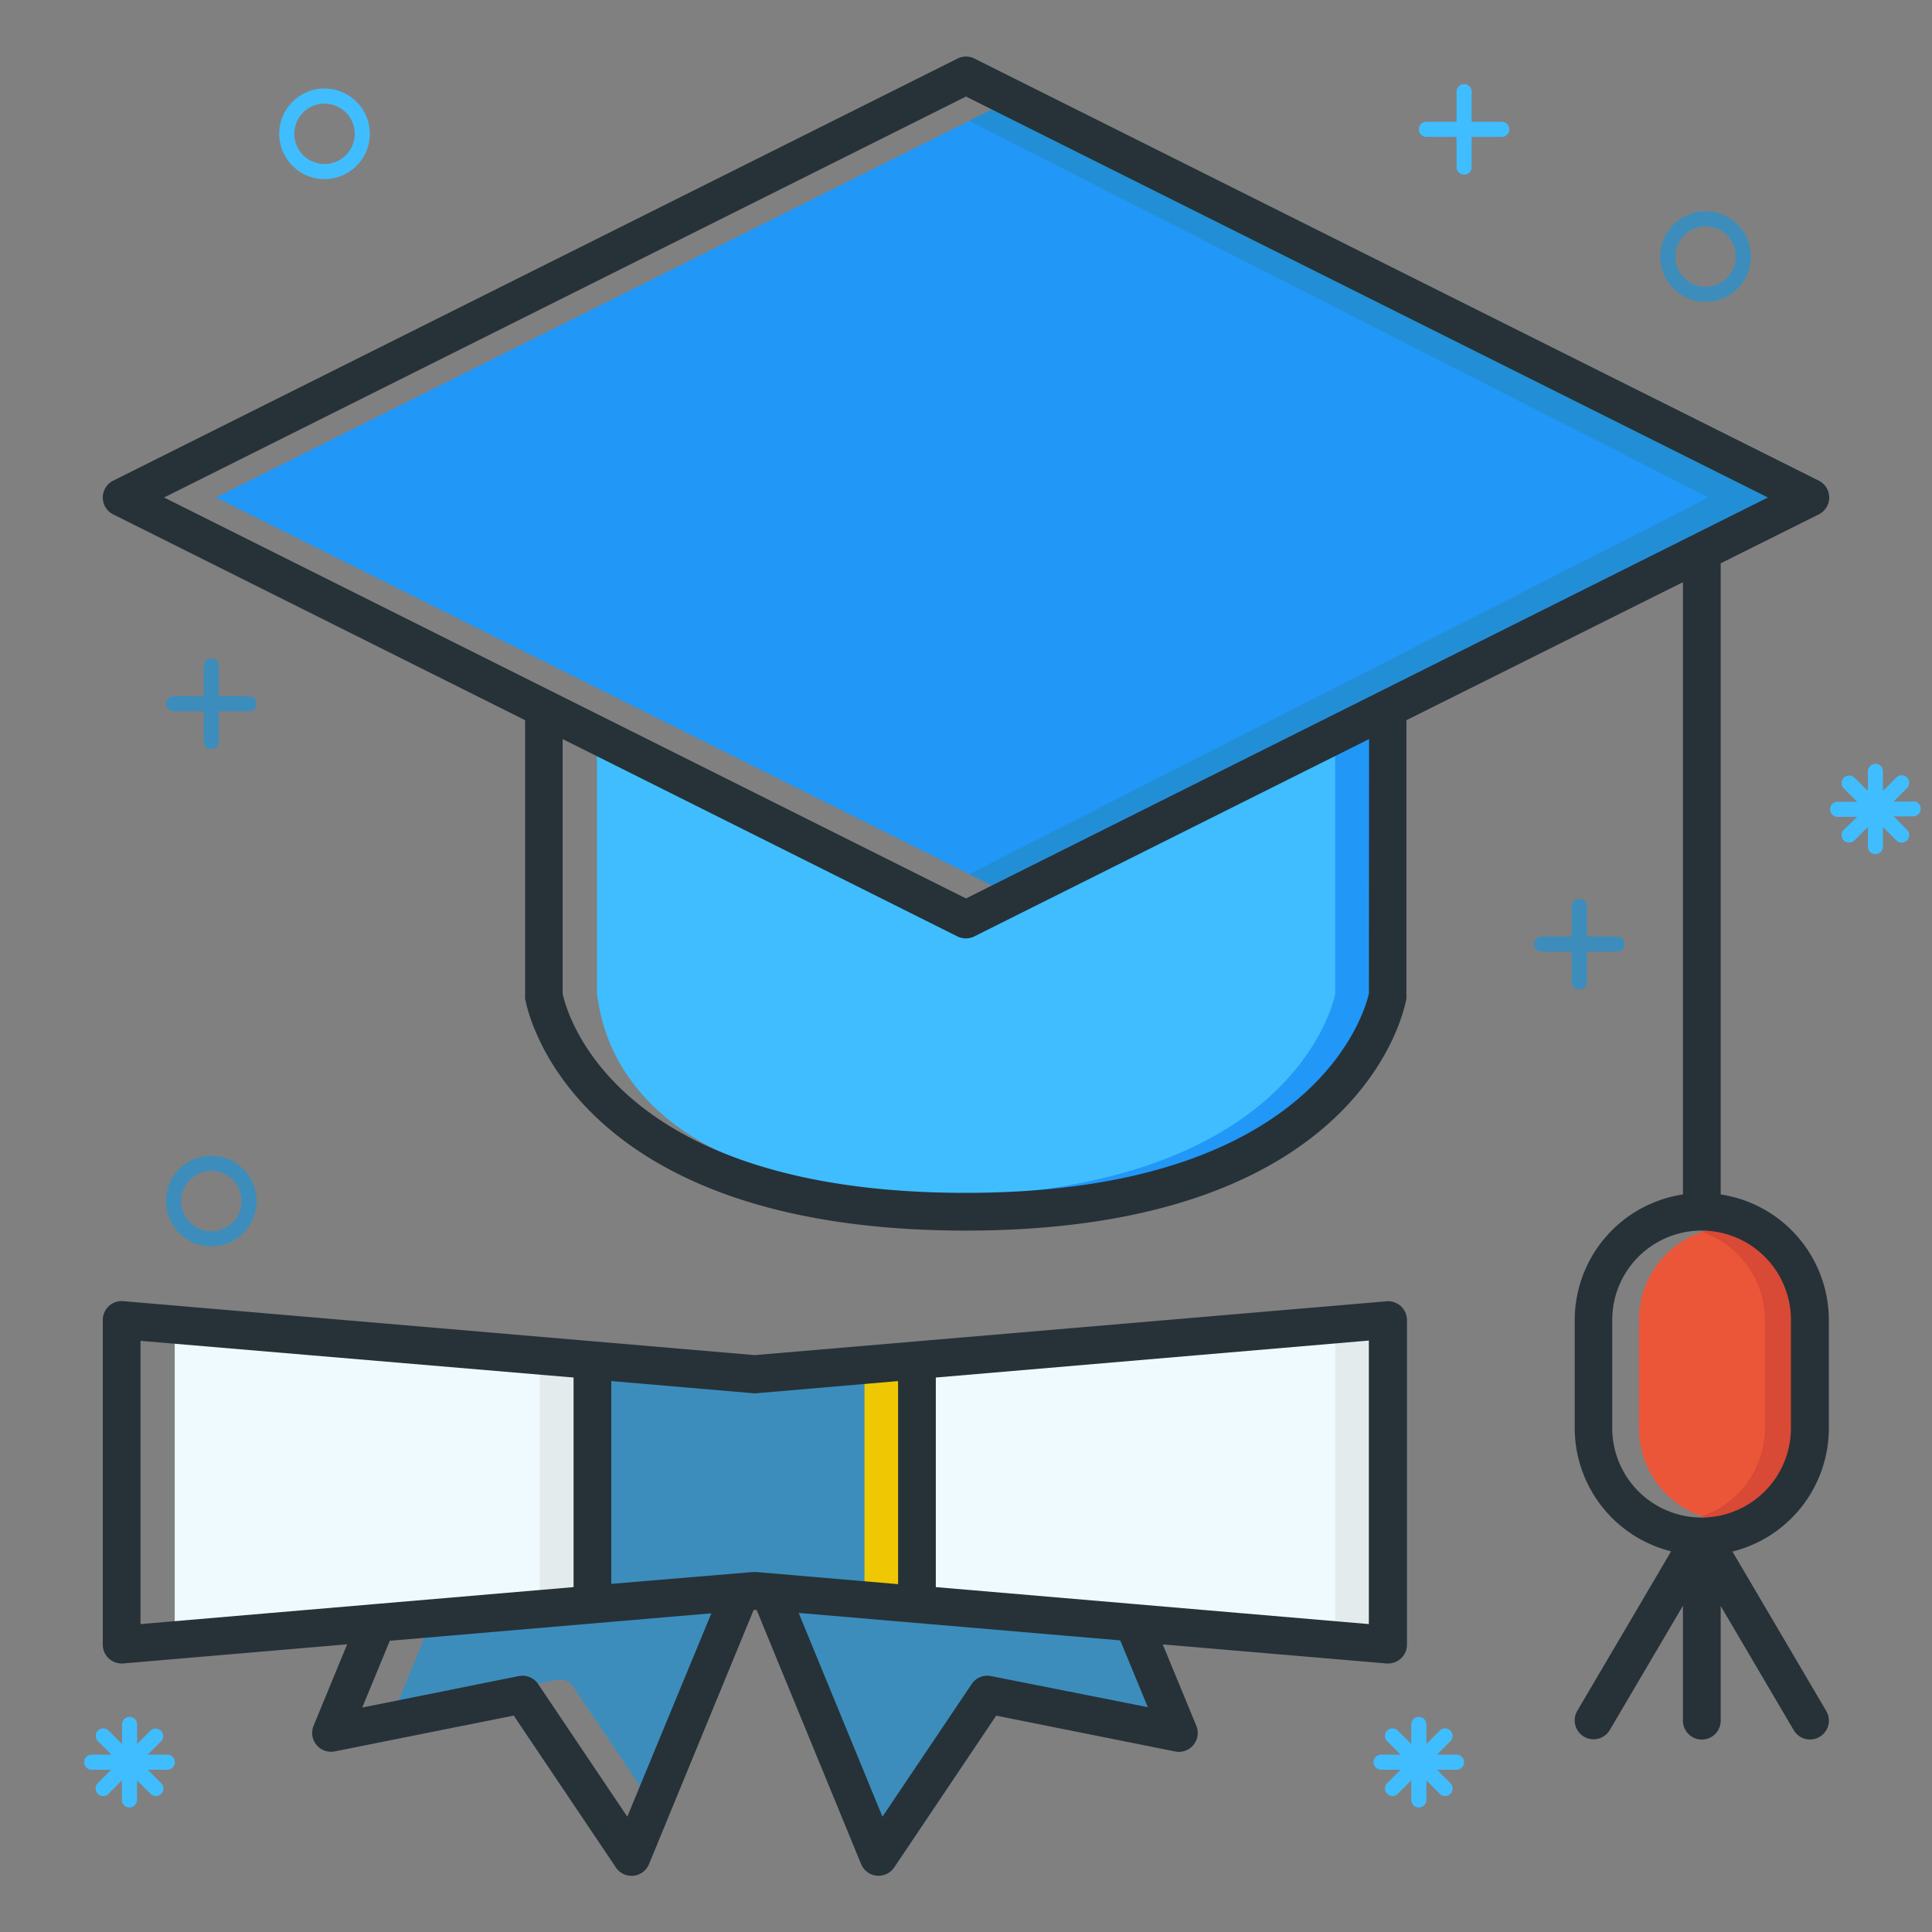 <?xml version="1.0" encoding="UTF-8" standalone="no"?> <svg id="Layer_1" data-name="Layer 1" xmlns="http://www.w3.org/2000/svg" viewBox="0 0 256 256"><rect x="0" y="0" width="256" height="256" fill="#808080" stroke="none"/><defs><style>.cls-1{fill:#3c8dbc;}.cls-2{fill:#40bdff;}.cls-3{fill:#2197f7;}.cls-4{fill:#effafe;}.cls-5{fill:#eb5639;}.cls-6{fill:#d84936;}.cls-7{fill:#228ed6;}.cls-8{fill:#efc803;}.cls-9{fill:#e4ebed;}.cls-10{fill:#263238;}</style></defs><title>graduate job seeker employee unemployee work</title><path class="cls-1" d="M52.16,226.93l21.69-4.34a2,2,0,0,1,2.05.84l12.34,18.35L95,213.2l-38.73,3.73Z"/><path class="cls-1" d="M129.18,223.43a2,2,0,0,1,2.05-.84l21.69,4.34-4.12-10-43.73-3.73,11.77,28.58Z"/><path class="cls-2" d="M128.89,123.64a2,2,0,0,1-1.79,0l-48-26.51v34.63c.58,2.74,2,26.81,48.91,26.81,46.63,0,53.3-24.07,53.91-26.82V97.12Z"/><path class="cls-3" d="M176.92,99.62v32.13c-.6,2.7-7.05,25.95-51.42,26.79l2.51,0c46.63,0,53.3-24.07,53.91-26.82V97.12Z"/><path class="cls-1" d="M100.21,208.76l19.34,1.65v-28l-19.34,1.65a1.92,1.92,0,0,1-.34,0l-19.34-1.65v28l19.34-1.65Z"/><polygon class="cls-4" points="181.92 177.08 123.55 182.07 123.55 210.76 181.92 215.75 181.92 177.08"/><path class="cls-5" d="M229.51,162.56a12.35,12.35,0,0,0-12.34,12.34v14.34a12.34,12.34,0,0,0,24.68,0V174.9A12.35,12.35,0,0,0,229.51,162.56Z"/><path class="cls-6" d="M229.51,162.56a12.26,12.26,0,0,0-4,.68,12.35,12.35,0,0,1,8.34,11.66v14.34a12.35,12.35,0,0,1-8.34,11.66,12.31,12.31,0,0,0,16.34-11.66V174.9A12.35,12.35,0,0,0,229.51,162.56Z"/><polygon class="cls-3" points="241.38 65.92 136 12.24 28.62 65.92 136 119.61 241.38 65.92"/><polygon class="cls-7" points="136 12.24 128.43 16.02 226.38 65.92 128.43 115.83 136 119.61 241.38 65.92 136 12.24"/><polygon class="cls-4" points="76.53 182.07 23.15 177.08 23.15 215.75 76.53 210.75 76.53 182.07"/><polygon class="cls-8" points="114.55 182.84 114.55 209.99 119.55 210.41 119.55 182.41 114.55 182.84"/><polygon class="cls-9" points="176.92 177.51 176.92 215.32 181.92 215.75 181.92 177.08 176.92 177.51"/><polygon class="cls-9" points="23.15 177.08 23.15 177.55 71.53 182.07 71.53 210.75 23.15 215.28 23.15 215.75 76.53 210.75 76.53 182.07 23.15 177.08"/><path class="cls-10" d="M15,68.16,69.58,95.43v36.45a2.51,2.51,0,0,0,0,.41c.21,1.26,5.73,30.77,58.39,30.77s58.18-29.51,58.39-30.77a2.51,2.51,0,0,0,0-.41V95.43L223,77.14v81.13a16.85,16.85,0,0,0-14.34,16.63v14.34a16.85,16.85,0,0,0,12.77,16.32L209,226.69a2.5,2.5,0,0,0,4.31,2.54L223,212.76V228a2.5,2.5,0,0,0,5,0v-15.2l9.68,16.46a2.5,2.5,0,0,0,4.31-2.54l-12.43-21.13a16.85,16.85,0,0,0,12.77-16.32V174.9A16.85,16.85,0,0,0,228,158.27V74.64l13-6.48a2.5,2.5,0,0,0,0-4.47L129.12,7.76a2.5,2.5,0,0,0-2.24,0L15,63.69A2.5,2.5,0,0,0,15,68.16Zm166.39,63.48c-.5,2.25-7,26.42-53.42,26.42-46.65,0-52.9-23.93-53.42-26.42V97.93l52.31,26.15a2.5,2.5,0,0,0,2.24,0l52.31-26.15Zm55.92,43.26v14.34a11.85,11.85,0,0,1-11.84,11.84h0a11.85,11.85,0,0,1-11.84-11.84V174.9a11.84,11.84,0,1,1,23.68,0ZM128,12.79,234.26,65.92,128,119.05,21.74,65.92Z"/><path class="cls-10" d="M16.36,220.41,46,217.88l-4.45,10.79a2.5,2.5,0,0,0,2.8,3.4l23.72-4.75,13.5,20.07A2.5,2.5,0,0,0,86,247l13.86-33.67.2,0,.2,0L114.1,247a2.5,2.5,0,0,0,4.39.44L132,227.33l23.72,4.75a2.5,2.5,0,0,0,2.8-3.4l-4.45-10.79,29.65,2.53h.21a2.5,2.5,0,0,0,2.5-2.5v-43a2.5,2.5,0,0,0-2.71-2.49L100,179.56l-83.67-7.15a2.5,2.5,0,0,0-2.71,2.49v43A2.5,2.5,0,0,0,16.36,220.41Zm66.76,20.31L71.31,223.15a2.5,2.5,0,0,0-2.57-1.06L48,226.26l3.65-8.85,42.61-3.64Zm48.2-18.63a2.49,2.49,0,0,0-2.57,1.06l-11.82,17.57-11.1-27,42.61,3.64,3.65,8.85ZM124,182.53l57.38-4.9V215.2l-31-2.65h0L124,210.3ZM81,183l18.8,1.61a2.38,2.38,0,0,0,.43,0L119,183v26.91l-18.8-1.61h-.43L81,209.87Zm-62.38-5.33L76,182.53V210.3l-57.38,4.9Z"/><path class="cls-1" d="M33,92.25H29v-4a1,1,0,0,0-2,0v4H23a1,1,0,1,0,0,2h4v4a1,1,0,0,0,2,0v-4h4a1,1,0,0,0,0-2Z"/><path class="cls-1" d="M214.26,124.1h-4v-4a1,1,0,0,0-2,0v4h-4a1,1,0,0,0,0,2h4v4a1,1,0,0,0,2,0v-4h4a1,1,0,1,0,0-2Z"/><path class="cls-2" d="M199,16.14h-4v-4a1,1,0,1,0-2,0v4h-4a1,1,0,0,0,0,2h4v4a1,1,0,0,0,2,0v-4h4a1,1,0,0,0,0-2Z"/><path class="cls-2" d="M43,23.73a6,6,0,1,1,6-6A6,6,0,0,1,43,23.73Zm0-10a4,4,0,1,0,4,4A4,4,0,0,0,43,13.73Z"/><path class="cls-1" d="M28,165.15a6,6,0,1,1,6-6A6,6,0,0,1,28,165.15Zm0-10a4,4,0,1,0,4,4A4,4,0,0,0,28,155.15Z"/><path class="cls-1" d="M226,40a6,6,0,1,1,6-6A6,6,0,0,1,226,40Zm0-10a4,4,0,1,0,4,4A4,4,0,0,0,226,30Z"/><path class="cls-2" d="M253.5,106.21h-2.59l1.83-1.83a1,1,0,0,0-1.41-1.41l-1.83,1.83v-2.59a1,1,0,1,0-2,0v2.59L245.67,103a1,1,0,0,0-1.41,1.41l1.83,1.83H243.5a1,1,0,0,0,0,2h2.59L244.26,110a1,1,0,0,0,1.41,1.41l1.83-1.83v2.59a1,1,0,0,0,2,0v-2.59l1.83,1.83a1,1,0,0,0,1.41-1.41l-1.83-1.83h2.59a1,1,0,0,0,0-2Z"/><path class="cls-2" d="M193,232.5h-2.59l1.83-1.83a1,1,0,0,0-1.41-1.41L189,231.09V228.5a1,1,0,0,0-2,0v2.59l-1.83-1.83a1,1,0,0,0-1.41,1.41l1.83,1.83H183a1,1,0,0,0,0,2h2.59l-1.83,1.83a1,1,0,0,0,1.41,1.41l1.83-1.83v2.59a1,1,0,0,0,2,0v-2.59l1.83,1.83a1,1,0,0,0,1.41-1.41l-1.83-1.83H193a1,1,0,0,0,0-2Z"/><path class="cls-2" d="M22.15,232.5H19.57l1.83-1.83A1,1,0,0,0,20,229.26l-1.83,1.83V228.5a1,1,0,0,0-2,0v2.59l-1.83-1.83a1,1,0,0,0-1.41,1.41l1.83,1.83H12.15a1,1,0,0,0,0,2h2.59l-1.83,1.83a1,1,0,0,0,1.41,1.41l1.83-1.83v2.59a1,1,0,0,0,2,0v-2.59L20,237.74a1,1,0,0,0,1.41-1.41l-1.83-1.83h2.59a1,1,0,1,0,0-2Z"/></svg>